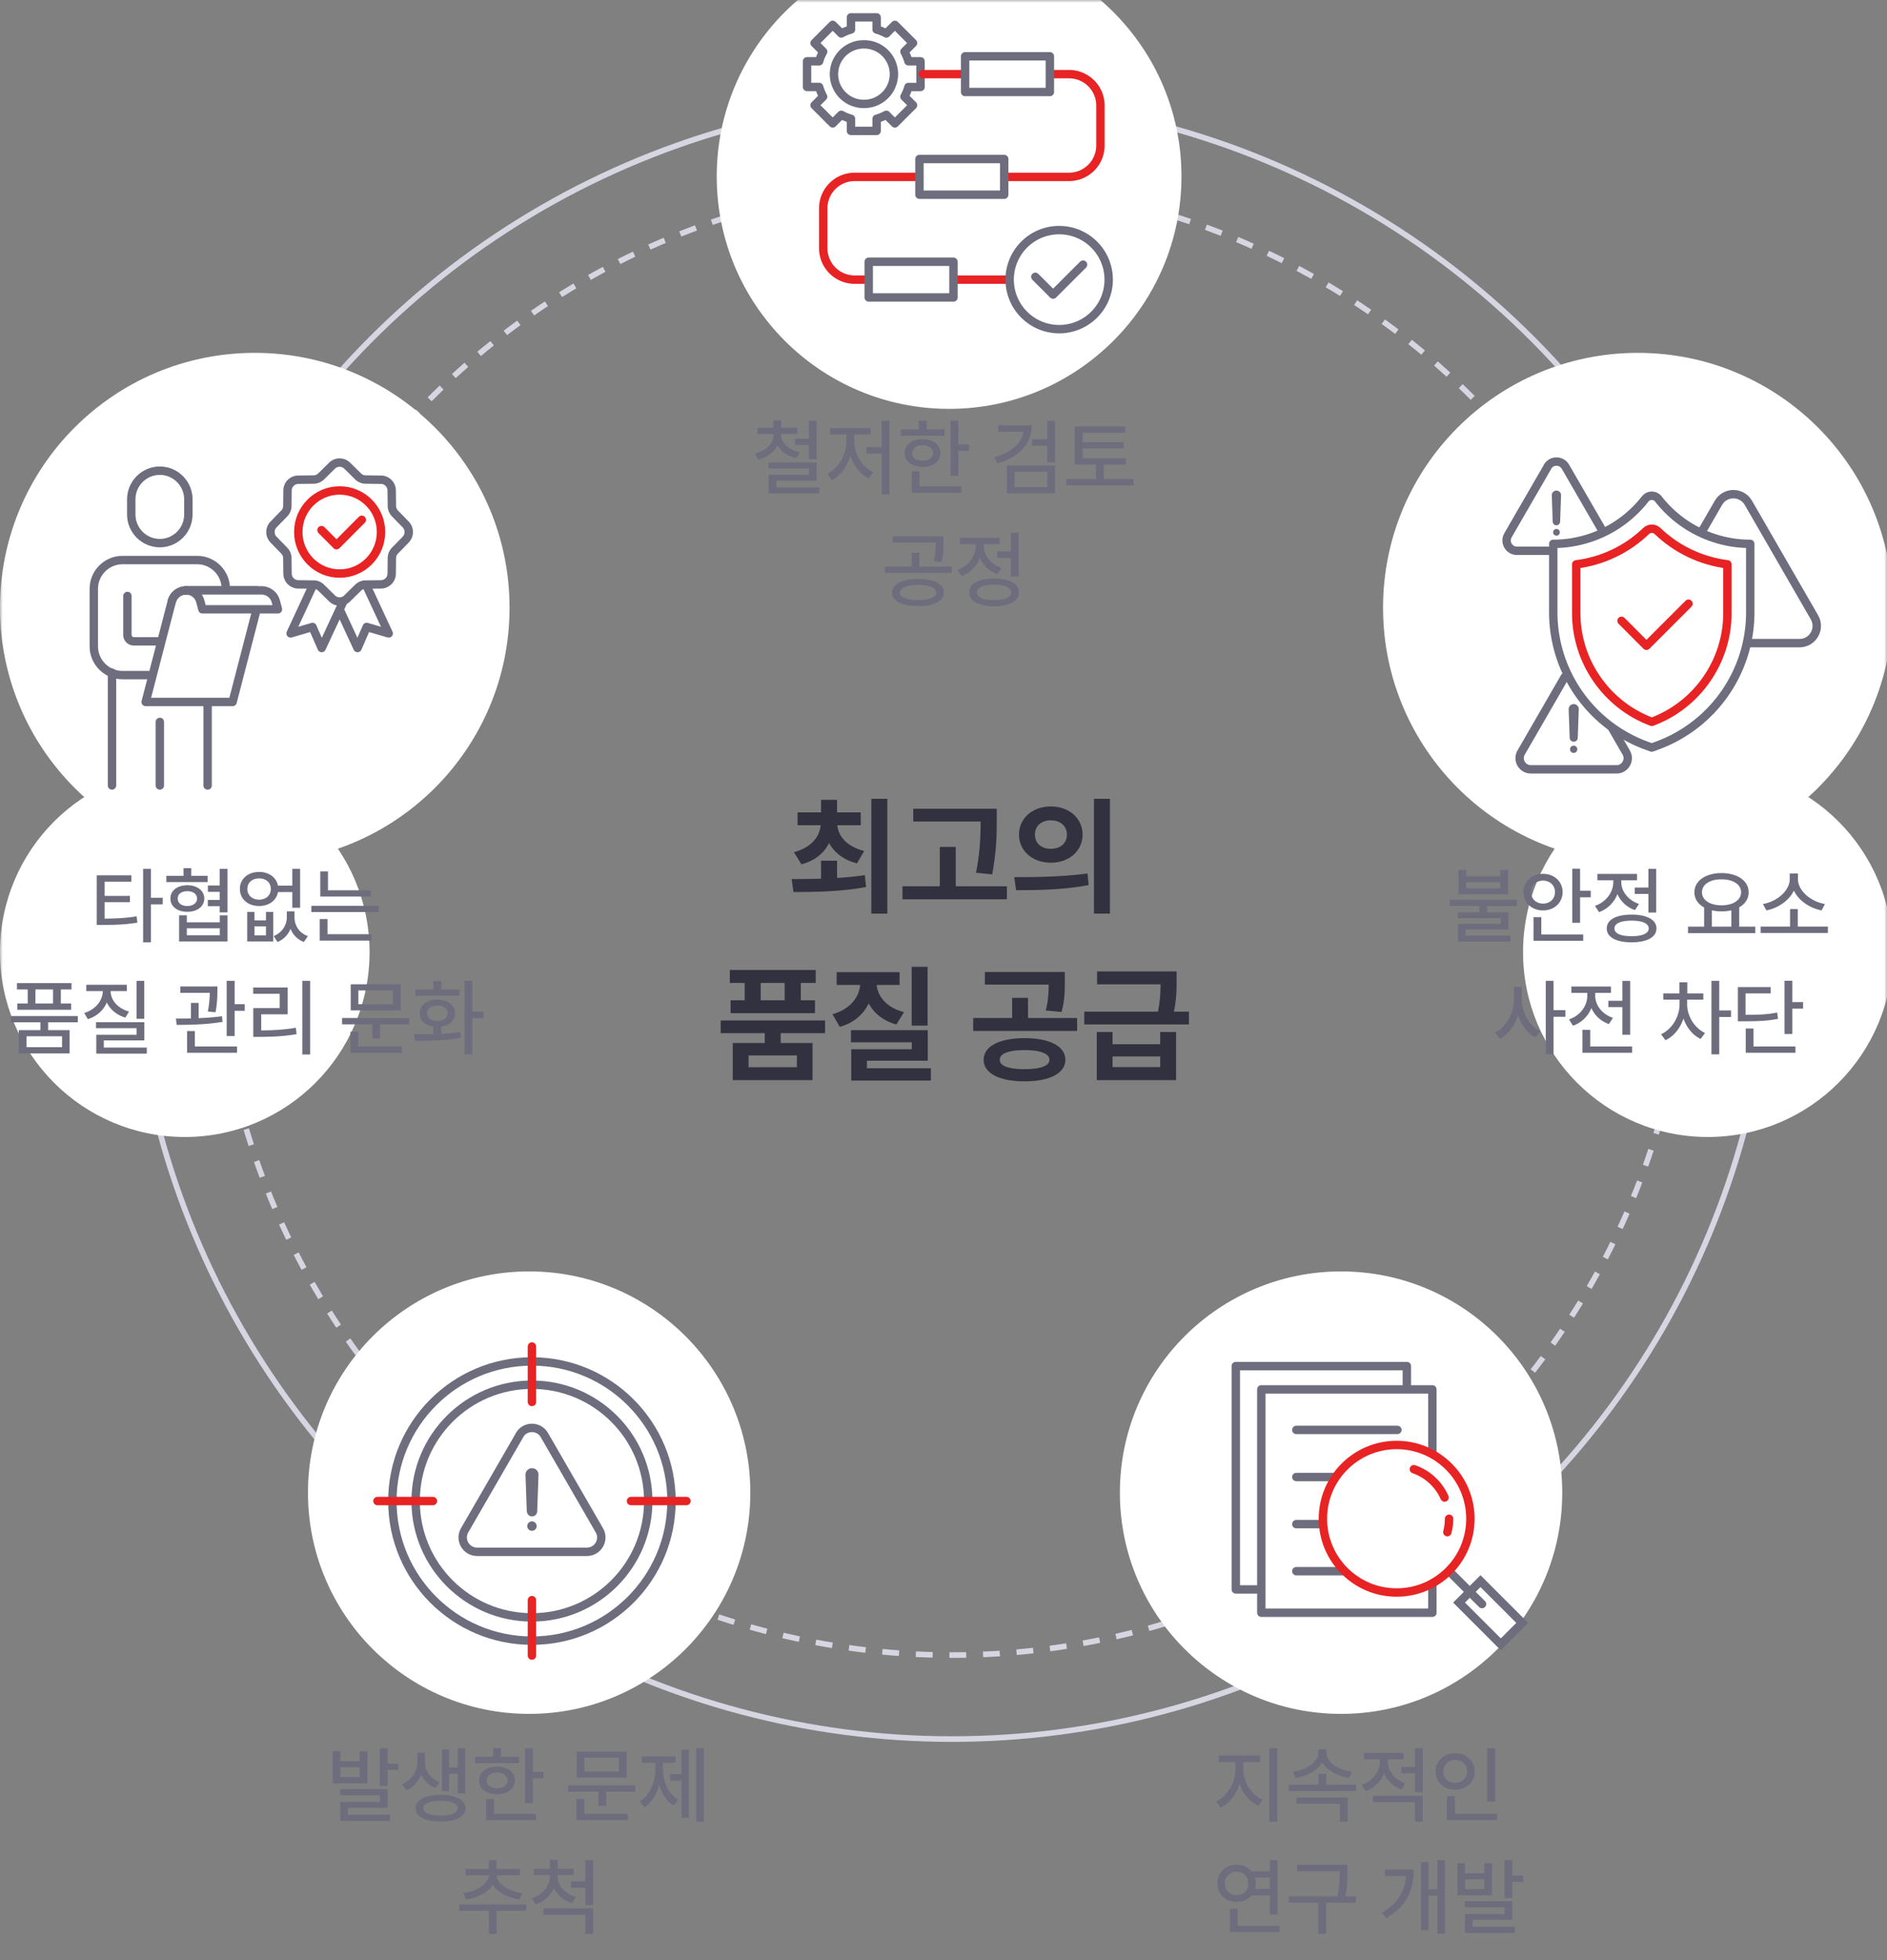 <svg width="337" height="350" viewBox="0 0 337 350" fill="none" xmlns="http://www.w3.org/2000/svg"><rect x="0" y="0" width="337" height="350" fill="#808080" stroke="none"/><mask id="a" style="mask-type:alpha" maskUnits="userSpaceOnUse" x="0" y="0" width="337" height="350"><path fill="#D9D9D9" d="M0 0h337v350H0z"/></mask><g mask="url(#a)"><circle cx="170" cy="164" r="131.5" stroke="#D6D6E3" stroke-dasharray="3 3"/><circle cx="170" cy="164" r="146.5" stroke="#D6D6E3"/><circle cx="169.5" cy="31.5" r="41.5" fill="#fff"/><path d="M164.401 15.529v-4.584h-2.163a8.625 8.625 0 00-.711-1.729l1.531-1.531-3.24-3.24-1.532 1.53a8.269 8.269 0 00-1.728-.71V3.1h-4.584v2.164a8.575 8.575 0 00-1.729.71l-1.531-1.53-3.241 3.24 1.532 1.531a8.241 8.241 0 00-.712 1.729h-2.163v4.584h2.163a8.6 8.6 0 00.712 1.729l-1.532 1.53 3.241 3.241 1.531-1.531a8.256 8.256 0 001.729.711v2.163h4.584V21.21a8.588 8.588 0 001.728-.711l1.532 1.531 3.24-3.24-1.531-1.532a8.29 8.29 0 00.711-1.728h2.163z" stroke="#6D6D7E" stroke-width="1.5" stroke-linecap="round" stroke-linejoin="round"/><path d="M154.255 18.551a5.315 5.315 0 10.001-10.629 5.315 5.315 0 00-.001 10.63z" stroke="#6D6D7E" stroke-width="1.5" stroke-linecap="round" stroke-linejoin="round"/><path d="M196.518 49.927h-43.882a5.608 5.608 0 01-5.612-5.611v-7.123a5.608 5.608 0 015.612-5.611h38.28a5.608 5.608 0 005.612-5.611v-7.123a5.608 5.608 0 00-5.612-5.611h-26.09" stroke="#E82324" stroke-width="1.5" stroke-linecap="round" stroke-linejoin="round"/><path d="M189.158 58.768a8.842 8.842 0 100-17.684 8.842 8.842 0 000 17.684zm-1.66-48.712h-15.135v6.371h15.135v-6.371zm-8.16 18.335h-15.135v6.372h15.135v-6.372zm-9.059 18.345h-15.134v6.372h15.134v-6.372z" fill="#fff" stroke="#6D6D7E" stroke-width="1.5" stroke-linecap="round" stroke-linejoin="round"/><path d="M184.899 49.423l3.172 3.171 5.354-5.344" fill="#fff"/><path d="M184.899 49.423l3.172 3.171 5.354-5.344" stroke="#6D6D7E" stroke-width="1.5" stroke-linecap="round" stroke-linejoin="round"/><circle cx="305" cy="170" r="33" fill="#fff"/><circle cx="292.5" cy="108.5" r="45.5" fill="#fff"/><path d="M276.37 83.33c.71-1.23 2.49-1.23 3.2 0l3.54 6.12 3.54 6.12c.71 1.23-.18 2.77-1.6 2.77h-14.14c-1.42 0-2.31-1.54-1.6-2.77l3.54-6.12 3.54-6.12h-.02z" stroke="#6D6D7E" stroke-width="1.5" stroke-linecap="round" stroke-linejoin="round"/><path d="M277.301 93.15l-.17-4.7c-.02-.47.36-.86.83-.86s.85.39.83.86l-.17 4.7c-.01.36-.31.64-.66.64-.36 0-.65-.28-.66-.64zm.669 2.49a.6.6 0 100-1.2.6.6 0 000 1.2z" fill="#6D6D7E"/><path d="M279.31 121.1c.77-1.33 2.69-1.33 3.46 0l3.83 6.63 3.83 6.63c.77 1.33-.19 3-1.73 3h-15.31c-1.54 0-2.5-1.67-1.73-3l3.83-6.63 3.83-6.63h-.01z" stroke="#6D6D7E" stroke-width="1.5" stroke-linecap="round" stroke-linejoin="round"/><path d="M280.331 131.74l-.18-5.09c-.02-.51.39-.94.9-.94a.9.9 0 01.9.94l-.18 5.09a.71.71 0 01-.72.69c-.39 0-.71-.31-.72-.69zm.711 2.69a.65.65 0 100-1.3.65.65 0 000 1.3z" fill="#6D6D7E"/><path d="M306.9 89.77c1.19-2.05 4.15-2.05 5.34 0l5.9 10.22 5.9 10.22c1.19 2.05-.3 4.62-2.67 4.62h-23.6c-2.37 0-3.86-2.57-2.67-4.62l5.9-10.22 5.9-10.22z" stroke="#6D6D7E" stroke-width="1.5" stroke-linecap="round" stroke-linejoin="round"/><path d="M308.46 106.15l-.28-7.84c-.03-.79.6-1.44 1.39-1.44.79 0 1.42.65 1.39 1.44l-.28 7.84c-.02.6-.51 1.07-1.11 1.07-.6 0-1.09-.47-1.11-1.07zm1.11 4.16a1.01 1.01 0 100-2.02 1.01 1.01 0 000 2.02z" fill="#6D6D7E"/><path d="M293.81 89.1c.61-.78 1.76-.78 2.37 0 3.92 5.02 9.96 8 16.4 8v12.23c0 10.62-6.63 20.12-16.6 23.78l-.99.36-.99-.36a25.337 25.337 0 01-16.6-23.78V97.1c6.44 0 12.48-2.98 16.4-8h.01z" fill="#fff" stroke="#6D6D7E" stroke-width="1.5" stroke-linecap="round" stroke-linejoin="round"/><path d="M295 128.88c-8.08-2.99-13.5-10.78-13.5-19.4v-8.72c4.73-.59 9.09-2.69 12.48-5.95.57-.55 1.47-.55 2.04 0 3.4 3.26 7.76 5.35 12.48 5.95v8.72c0 8.62-5.42 16.41-13.5 19.4z" fill="#fff" stroke="#E82324" stroke-width="1.5" stroke-linecap="round" stroke-linejoin="round"/><path d="M289.59 110.84l4.45 4.46 7.51-7.51" stroke="#E82324" stroke-width="1.5" stroke-linecap="round" stroke-linejoin="round"/><circle cx="239.5" cy="266.5" r="39.5" fill="#fff"/><path d="M258.74 280.47l5.93 5.92m-13.42-42.49H220.7v39.88h30.55V243.9z" stroke="#6D6D7E" stroke-width="1.5" stroke-linecap="round" stroke-linejoin="round"/><path d="M255.81 248.06h-30.55v39.88h30.55v-39.88z" fill="#fff" stroke="#6D6D7E" stroke-width="1.5" stroke-linecap="round" stroke-linejoin="round"/><path d="M231.51 255.3h18.05m-18.05 8.41h18.05m-18.05 8.41h18.05m-18.05 8.4h18.05" stroke="#6D6D7E" stroke-width="1.5" stroke-linecap="round" stroke-linejoin="round"/><path d="M249.43 284.33c7.273 0 13.17-5.896 13.17-13.17s-5.897-13.17-13.17-13.17c-7.274 0-13.17 5.896-13.17 13.17s5.896 13.17 13.17 13.17z" fill="#fff" stroke="#E82324" stroke-width="1.5" stroke-linecap="round" stroke-linejoin="round"/><path d="M258.79 271.16c0 .83-.11 1.63-.31 2.39m-5.98-11.24c2.46.85 4.45 2.7 5.49 5.06" stroke="#E82324" stroke-width="1.5" stroke-linecap="round" stroke-linejoin="round"/><path d="M264.403 282.301l-3.826 3.826 7.453 7.453 3.826-3.826-7.453-7.453z" stroke="#6D6D7E" stroke-width="1.5" stroke-miterlimit="10"/><circle cx="94.5" cy="266.5" r="39.5" fill="#fff"/><path d="M92.78 256.22c.99-1.71 3.45-1.71 4.44 0l4.909 8.5 4.91 8.5c.99 1.71-.25 3.84-2.22 3.84h-19.62c-1.97 0-3.21-2.14-2.22-3.84l4.91-8.5 4.91-8.5h-.02z" stroke="#6D6D7E" stroke-width="1.5" stroke-linecap="round" stroke-linejoin="round"/><path d="M94.08 269.85l-.23-6.52c-.02-.66.5-1.2 1.16-1.2.66 0 1.18.54 1.16 1.2l-.23 6.52c-.02.5-.43.89-.92.89-.5 0-.9-.39-.92-.89h-.02zm.92 3.46a.84.84 0 100-1.68.84.84 0 000 1.68z" fill="#6D6D7E"/><path d="M95 288.769c11.47 0 20.769-9.299 20.769-20.769 0-11.471-9.299-20.769-20.77-20.769-11.47 0-20.768 9.298-20.768 20.769 0 11.47 9.298 20.769 20.769 20.769z" stroke="#6D6D7E" stroke-width="1.5" stroke-linecap="round" stroke-linejoin="round"/><path d="M95 292.923c13.764 0 24.922-11.158 24.922-24.923 0-13.765-11.158-24.923-24.923-24.923-13.764 0-24.923 11.158-24.923 24.923 0 13.765 11.159 24.923 24.923 24.923z" stroke="#6D6D7E" stroke-width="1.5" stroke-linecap="round" stroke-linejoin="round"/><path d="M94.999 250.31v-9.9M77.31 268h-9.9m27.589 17.69v9.9m17.69-27.59h9.9" stroke="#E82324" stroke-width="1.5" stroke-linecap="round" stroke-linejoin="round"/><circle cx="33" cy="170" r="33" fill="#fff"/><circle cx="45.5" cy="108.5" r="45.5" fill="#fff"/><path d="M33.643 89.167c0-2.832-2.284-5.128-5.1-5.128-2.818 0-5.102 2.296-5.102 5.128v2.674c0 2.833 2.284 5.129 5.101 5.129s5.1-2.296 5.1-5.129v-2.674zm1.582 31.365H21.859c-2.804 0-5.106-2.302-5.106-5.129v-10.28c0-2.816 2.291-5.128 5.106-5.128h13.366c2.804 0 5.106 2.301 5.106 5.128v7.726" stroke="#6D6D7E" stroke-width="1.5" stroke-linecap="round" stroke-linejoin="round"/><path d="M30.817 114.504H23.91a1.16 1.16 0 01-1.156-1.162v-6.936m-2.75 13.698v20.131m17.076-20.131v20.131m-8.533-11.342v11.342" stroke="#6D6D7E" stroke-width="1.5" stroke-linecap="round" stroke-linejoin="round"/><path d="M45.764 105.408H33.228a2.64 2.64 0 00-2.554 1.984l-4.658 17.939h15.526l4.931-19.002a.737.737 0 00-.709-.921z" fill="#fff" stroke="#6D6D7E" stroke-width="1.5" stroke-linecap="round" stroke-linejoin="round"/><path d="M33.227 105.408c-1.2 0-2.248.811-2.553 1.984z" fill="#fff"/><path d="M33.227 105.408c-1.2 0-2.248.811-2.553 1.984" stroke="#6D6D7E" stroke-width="1.5" stroke-linecap="round" stroke-linejoin="round"/><path d="M46.712 105.408c1.2 0 2.248.811 2.553 1.984l.371 1.392H36.151l-.371-1.392a2.651 2.651 0 00-2.553-1.984h13.485zm22.706 7.683l-3.928-1.151-1.636 3.759-4.998-10.773 5.554-2.608 5.008 10.773z" fill="#fff" stroke="#6D6D7E" stroke-width="1.5" stroke-linecap="round" stroke-linejoin="round"/><path d="M51.897 113.091l3.916-1.151 1.637 3.759 5.008-10.773-5.564-2.608-4.997 10.773z" fill="#fff" stroke="#6D6D7E" stroke-width="1.5" stroke-linecap="round" stroke-linejoin="round"/><path d="M72.452 96.345l-1.92 1.973a1.91 1.91 0 00-.546 1.337l-.033 2.761a1.938 1.938 0 01-1.91 1.918l-2.749.033c-.501 0-.97.208-1.33.548l-1.965 1.929a1.924 1.924 0 01-2.695 0l-1.964-1.929a1.896 1.896 0 00-1.33-.548l-2.75-.033a1.937 1.937 0 01-1.91-1.918l-.032-2.761c0-.504-.207-.976-.546-1.337l-1.92-1.973a1.945 1.945 0 010-2.707l1.92-1.972c.35-.362.546-.833.546-1.337l.032-2.762a1.937 1.937 0 011.91-1.918l2.75-.032c.501 0 .97-.209 1.33-.548l1.964-1.93a1.924 1.924 0 012.695 0l1.964 1.93c.36.35.83.547 1.331.547l2.75.033a1.937 1.937 0 011.91 1.918l.032 2.762c0 .504.207.975.545 1.337l1.92 1.972a1.945 1.945 0 010 2.707z" fill="#fff" stroke="#6D6D7E" stroke-width="1.5" stroke-linecap="round" stroke-linejoin="round"/><path d="M60.657 102.406c4.08 0 7.387-3.322 7.387-7.42 0-4.097-3.307-7.418-7.387-7.418s-7.386 3.321-7.386 7.419c0 4.097 3.307 7.419 7.386 7.419z" fill="#fff" stroke="#E82324" stroke-width="1.5" stroke-linecap="round" stroke-linejoin="round"/><path d="M57.416 94.647l2.684 2.696 4.517-4.537" fill="#fff"/><path d="M57.416 94.647l2.684 2.696 4.517-4.537" stroke="#E82324" stroke-width="1.5" stroke-linecap="round" stroke-linejoin="round"/><path d="M155.614 163.121h2.851v-20.507h-2.851v20.507zm-12.485-8.808c2.415-.628 4.051-2.017 4.94-3.804.921 1.699 2.581 3.033 4.972 3.637l1.302-2.216c-3.089-.754-4.622-2.613-4.805-4.59h4.178v-2.295h-4.225v-2.24h-2.859v2.24h-4.194v2.295h4.122c-.182 2.081-1.691 3.995-4.773 4.805l1.342 2.168zm6.362-.643h-2.859v3.208c-1.906.064-3.717.072-5.25.072l.326 2.311c3.581 0 8.434-.04 12.961-.898l-.214-2.112a58.354 58.354 0 01-4.964.5v-3.081zm27.701 2.446c.81-4.353.81-7.228.818-9.785v-1.938h-14.915v2.28h12.04c-.016 2.398-.056 5.273-.834 9.141l2.891.302zm-6.505-4.908h-2.843v7.028h-6.671v2.327h18.647v-2.327h-9.133v-7.028zm24.683-8.594v20.507h2.851v-20.507h-2.851zm-7.712 1.374c-3.216 0-5.678 2.089-5.67 5.02-.008 2.938 2.454 5.019 5.67 5.019 3.256 0 5.663-2.081 5.679-5.019-.016-2.931-2.423-5.02-5.679-5.02zm0 2.478c1.644 0 2.875.945 2.883 2.542-.008 1.62-1.247 2.541-2.883 2.541-1.604 0-2.827-.921-2.827-2.541 0-1.597 1.215-2.542 2.827-2.542zm-6.195 12.469c3.582 0 8.435-.04 12.962-.921l-.215-2.065c-4.376.611-9.427.659-13.072.659l.325 2.327zm-50.987 19.66v2.295h15.066v-2.295h-2.525v-3.106h2.66v-2.303h-15.336v2.303h2.653v3.106h-2.518zm5.377 0v-3.106h4.281v3.106h-4.281zm11.5 3.605h-18.648v2.264h7.871v1.755h-5.71v6.624h14.247v-6.624h-5.686v-1.755h7.926V182.2zm-13.668 8.347v-2.112h8.633v2.112h-8.633zm29.13-17.933v10.5h2.843v-10.5h-2.843zm-7.672 6.529c.922 1.747 2.566 3.121 4.94 3.772l1.358-2.208c-3.137-.818-4.678-2.811-4.876-4.852h4.09v-2.288h-11.238v2.288h4.201c-.206 2.192-1.771 4.336-4.947 5.225l1.302 2.256c2.526-.707 4.241-2.248 5.17-4.193zm-.325 10.245h10.872v-5.456h-13.716v2.168h10.857v1.239h-10.809v5.591h14.224v-2.208h-11.428v-1.334zm34.756-8.705c.588-2.096.588-3.852.588-5.464v-1.675H175.89v2.247h11.397c-.008 1.39-.063 2.772-.524 4.622l2.811.27zm-5.98-2.517h-2.835v3.59h-6.957v2.311h18.56v-2.311h-8.768v-3.59zm-.627 7.187c-4.432.008-7.291 1.422-7.291 3.868 0 2.414 2.859 3.852 7.291 3.844 4.463.008 7.282-1.43 7.298-3.844-.016-2.446-2.835-3.86-7.298-3.868zm0 5.536c-2.812-.008-4.432-.556-4.416-1.668-.016-1.128 1.604-1.731 4.416-1.731 2.811 0 4.447.603 4.455 1.731-.008 1.112-1.644 1.66-4.455 1.668zm26.676-10.261c.484-2.327.484-3.987.484-5.536v-1.644h-14.2v2.295h11.341c-.016 1.374-.071 2.899-.468 4.885h-13.16v2.279h18.695v-2.279h-2.692zm-10.952 5.813v-2.184h-2.819v8.586h14.168v-8.586h-2.835v2.184h-8.514zm0 4.082v-1.898h8.514v1.898h-8.514z" fill="#31313F"/><path d="M139.511 77.698v-.22h2.857v-1.113h-2.842v-1.303h-1.392v1.303h-2.856v1.114h2.856v.22c0 1.464-1.289 2.76-3.296 3.266l.616 1.084c1.611-.418 2.805-1.34 3.398-2.556.601 1.106 1.794 1.94 3.355 2.307l.629-1.07c-2.006-.439-3.325-1.67-3.325-3.032zm-2.256 5.948h7.207v1.127h-7.177v3.34h9.023V87.03h-7.632V85.8h7.163v-3.24h-8.584v1.084zm4.732-4.205h2.475v2.55h1.377v-6.87h-1.377v3.207h-2.475v1.113zm16.846-4.32h-1.392v4.716h-2.71v1.142h2.71v7.295h1.392V75.12zm-11.104 9.491l.85 1.084c1.516-.776 2.71-2.41 3.296-4.314.585 1.787 1.75 3.318 3.266 4.05l.835-1.113c-2.014-.893-3.413-3.288-3.413-5.508v-1.23h2.915V76.44h-7.222v1.142h2.901v1.23c-.008 2.359-1.421 4.842-3.428 5.801zm23.423-9.477h-1.392v9.814h1.392v-4.438h1.904v-1.157h-1.904v-4.22zm-10.298 2.651h7.822v-1.128h-3.208V75.12h-1.391v1.538h-3.223v1.128zm.718 3.106c-.008 1.486 1.289 2.453 3.193 2.46 1.882-.007 3.179-.974 3.179-2.46 0-1.502-1.297-2.483-3.179-2.476-1.904-.007-3.201.974-3.193 2.476zm1.26 7.075h8.876v-1.128h-7.485v-2.666h-1.391v3.794zm.087-7.075c-.014-.865.733-1.4 1.846-1.407 1.113.008 1.86.542 1.875 1.407-.015.857-.762 1.384-1.875 1.377-1.113.007-1.86-.52-1.846-1.377zm21.329-4.952h-5.977v1.143h4.49c-.271 2.073-2.146 3.706-5.178 4.556l.571 1.084c3.801-1.077 6.094-3.443 6.094-6.783zm-4.424 12.13h8.584v-4.966h-8.584v4.965zm1.362-1.114v-2.74h5.845v2.74h-5.845zm3.12-7.383h2.71v2.989h1.392v-7.427h-1.392v3.281h-2.71v1.157zm16.773 2.27h-7.735v-1.786h7.324v-1.099h-7.324v-1.685h7.603v-1.142h-9.009v6.826h3.779v2.564h-5.288v1.142h12.012v-1.142h-5.332v-2.564h3.97v-1.113zm-37.141 21.524c-2.813 0-4.615.901-4.615 2.432 0 1.523 1.802 2.424 4.615 2.417 2.841.007 4.636-.894 4.643-2.417-.007-1.531-1.802-2.432-4.643-2.432zm-5.904-1.084h11.939v-1.128h-5.786v-2.46h-1.363v2.46h-4.79v1.128zm1.392-5.405h7.676c0 1.018 0 1.985-.352 3.325l1.362.147c.374-1.355.374-2.44.367-3.487v-1.098h-9.053v1.113zm1.289 8.921c-.015-.864 1.238-1.37 3.223-1.377 2.006.007 3.251.513 3.266 1.377-.015.849-1.26 1.34-3.266 1.347-1.985-.007-3.238-.498-3.223-1.347zm21.211-10.679h-1.392v3.34h-2.446v1.143h2.446v3.325h1.392V95.12zm-10.943 6.621l.733 1.113a5.557 5.557 0 003.288-3.222 5.242 5.242 0 003.128 2.856l.718-1.098c-1.985-.674-3.172-2.293-3.164-3.955v-.279h2.812v-1.128h-7.075v1.128h2.842v.293c.007 1.81-1.245 3.582-3.282 4.292zm2.11 4.029c-.008 1.56 1.677 2.468 4.438 2.475 2.747-.007 4.431-.915 4.439-2.475-.008-1.561-1.692-2.469-4.439-2.476-2.761.007-4.446.915-4.438 2.476zm1.377 0c-.008-.894 1.135-1.399 3.061-1.392 1.912-.007 3.054.498 3.062 1.392-.008.886-1.15 1.391-3.062 1.376-1.926.015-3.069-.49-3.061-1.376zm87.386 49.555h-1.377v4.351h8.848v-4.351h-1.392v1.143h-6.079v-1.143zm-2.944 6.431h5.273v1.128h-3.838v1.04h7.647v1.025h-7.632v3.164h9.375v-1.069h-8.013v-1.099h7.647v-3.061h-3.794v-1.128h5.302v-1.128h-11.967v1.128zm2.944-3.135v-1.128h6.079v1.128h-6.079zm20.332-3.516h-1.392v9.654h1.392v-4.556h1.904v-1.172h-1.904v-3.926zm-10.107 4.175c-.015 1.912 1.508 3.274 3.486 3.267 1.985.007 3.486-1.355 3.501-3.267-.015-1.911-1.516-3.259-3.501-3.266-1.978.007-3.501 1.355-3.486 3.266zm1.362 0c-.015-1.223.923-2.051 2.124-2.051 1.216 0 2.131.828 2.139 2.051-.008 1.223-.923 2.051-2.139 2.051-1.201 0-2.139-.828-2.124-2.051zm.425 8.687h8.877v-1.128h-7.486v-3.091h-1.391v4.219zm21.914-12.847h-1.392v3.34h-2.446v1.143h2.446v3.325h1.392v-7.808zm-10.943 6.621l.733 1.113a5.557 5.557 0 003.288-3.222 5.242 5.242 0 003.128 2.856l.718-1.098c-1.985-.674-3.172-2.293-3.164-3.955v-.279h2.812v-1.128h-7.075v1.128h2.842v.293c.007 1.809-1.246 3.582-3.282 4.292zm2.11 4.029c-.008 1.56 1.677 2.468 4.438 2.475 2.747-.007 4.431-.915 4.439-2.475-.008-1.561-1.692-2.469-4.439-2.476-2.761.007-4.446.915-4.438 2.476zm1.377 0c-.008-.894 1.135-1.399 3.061-1.392 1.912-.007 3.054.498 3.062 1.392-.008.886-1.15 1.391-3.062 1.376-1.926.015-3.069-.49-3.061-1.376zm25.151-.323h-2.871v-3.457c1.055-.593 1.685-1.523 1.685-2.68 0-2.066-2.029-3.421-4.849-3.428-2.813.007-4.841 1.362-4.834 3.428-.007 1.179.652 2.116 1.728 2.71v3.427h-2.871v1.157h12.012v-1.157zm-9.521-6.137c0-1.414 1.428-2.315 3.486-2.315 2.043 0 3.494.901 3.501 2.315-.007 1.406-1.458 2.321-3.501 2.329-2.058-.008-3.486-.923-3.486-2.329zm1.757 6.137v-2.915a7.556 7.556 0 001.729.191c.63 0 1.223-.066 1.758-.191v2.915h-3.487zm20.728-.014h-5.376v-3.121h-1.377v3.121h-5.259v1.142h12.012v-1.142zm-11.602-4.029l.616 1.143c2.116-.418 4.05-1.743 4.914-3.53.864 1.794 2.813 3.112 4.944 3.53l.601-1.143c-2.535-.425-4.82-2.373-4.82-4.453v-.996h-1.465v.996c-.007 2.08-2.263 4.028-4.79 4.453zM271.78 178.46v-2.241h-1.391v2.241c-.008 2.402-1.37 4.922-3.384 5.889l.864 1.128c1.494-.777 2.644-2.352 3.23-4.212.579 1.751 1.685 3.215 3.113 3.963l.864-1.114c-1.955-.952-3.31-3.332-3.296-5.654zm4.278 9.785h1.391v-6.709h2.11v-1.186h-2.11v-5.23h-1.391v13.125zm15.073-13.11h-1.392v3.545h-2.505v1.128h2.505v4.936h1.392v-9.609zm-10.928 6.87l.718 1.128a5.458 5.458 0 003.281-3.164c.571 1.303 1.663 2.358 3.135 2.871l.718-1.113c-1.985-.66-3.172-2.308-3.164-3.941v-.513h2.812v-1.142h-7.075v1.142h2.842v.513c.007 1.809-1.253 3.538-3.267 4.219zm2.402 5.962h8.877v-1.128h-7.485v-2.959h-1.392v4.087zm18.707-8.628v-.864h2.885v-1.114h-2.856v-1.977h-1.406v1.977h-2.886v1.114h2.9v.864c-.007 2.161-1.296 4.402-3.296 5.317l.777 1.07c1.501-.696 2.644-2.146 3.222-3.882.557 1.604 1.634 2.973 3.062 3.647l.791-1.054c-1.956-.938-3.193-3.077-3.193-5.098zm4.335 8.906h1.392v-6.665h2.109v-1.172h-2.109v-5.288h-1.392v13.125zm14.444-13.14h-1.392v9.507h1.392v-4.541h1.919v-1.157h-1.919v-3.809zm-9.727 7.237h1.04c2.813 0 4.366-.088 6.138-.44l-.161-1.128c-1.648.337-3.084.418-5.64.411v-3.824h4.483v-1.128h-5.86v6.109zm1.407 5.625h8.876v-1.128h-7.485v-3.208h-1.391v4.336zm-89.712 128.02v-1.391h2.988v-1.158h-7.398v1.158h3.003v1.391c-.014 2.263-1.479 4.724-3.457 5.655l.806 1.098c1.531-.747 2.761-2.344 3.369-4.219.608 1.751 1.838 3.201 3.384 3.882l.762-1.084c-2.022-.864-3.465-3.134-3.457-5.332zm4.643 9.258h1.392V312.12h-1.392v13.125zm15.484-6.606h-5.332v-1.919h-1.377v1.919h-5.289v1.142h11.998v-1.142zm-11.309-2.3l.513 1.099c2.094-.337 3.933-1.348 4.768-2.798.835 1.45 2.673 2.461 4.753 2.798l.542-1.099c-2.534-.322-4.592-1.78-4.585-3.457v-.557h-1.406v.557c-.007 1.655-2.073 3.135-4.585 3.457zm.644 5.698h7.764v3.208h1.406v-4.307h-9.17v1.099zm16.333-7.588v-.351h2.813v-1.128h-7.075v1.128h2.842v.366c.007 1.78-1.253 3.53-3.267 4.219l.718 1.098a5.432 5.432 0 003.281-3.149 5.252 5.252 0 003.135 2.856l.718-1.084c-1.985-.681-3.172-2.3-3.165-3.955zm-2.651 7.31h7.5v3.486h1.392v-4.614h-8.892v1.128zm5.068-5.156h2.432v3.369h1.392v-7.852h-1.392v3.34h-2.432v1.143zM267 312.135h-1.392v9.536H267v-9.536zm-10.62 4.131c.007 1.926 1.516 3.266 3.501 3.266 1.977 0 3.486-1.34 3.486-3.266 0-1.897-1.509-3.245-3.486-3.252-1.985.007-3.494 1.355-3.501 3.252zm1.362 0c-.007-1.209.916-2.037 2.139-2.037 1.201 0 2.124.828 2.124 2.037 0 1.237-.923 2.05-2.124 2.05-1.223 0-2.146-.813-2.139-2.05zm.674 8.701h8.98v-1.128h-7.574v-3.135h-1.406v4.263zm-30.249 7.168h-1.392v1.977h-3.274c-.615-.732-1.56-1.179-2.644-1.186-1.977.014-3.449 1.399-3.442 3.34-.007 1.926 1.465 3.31 3.442 3.31 1.092 0 2.044-.447 2.659-1.186h3.259v3.413h1.392v-9.668zm-9.419 4.131c-.007-1.238.879-2.088 2.109-2.095 1.18.007 2.081.857 2.081 2.095 0 1.237-.901 2.087-2.081 2.08-1.23.007-2.116-.843-2.109-2.08zm.894 8.701h8.877v-1.128h-7.486v-3.047h-1.391v4.175zm4.475-9.727h2.658v2.022h-2.651c.095-.308.147-.645.147-.996 0-.367-.052-.704-.154-1.026zm16.516-2.3h-8.98v1.143h7.603v.015c-.007 1.223-.007 2.592-.396 4.467h-8.672v1.143h5.245v5.552h1.406v-5.552h5.317v-1.143h-1.889c.366-1.867.366-3.222.366-4.467v-1.158zm17.417-.82h-1.333v5.186h-1.626v-4.834h-1.304v12.143h1.304v-6.181h1.626v6.811h1.333V332.12zm-11.279 9.375l.805.967c3.757-2.117 4.9-5.222 4.907-8.672h-5.156v1.143h3.801c-.219 2.673-1.442 4.907-4.357 6.562zm14.882-8.818h-1.362v5.727h6.182v-5.727h-1.377v1.787h-3.443v-1.787zm-.044 7.866h7.105v1.186h-7.075v3.384h8.906V344h-7.544v-1.245h7.09v-3.311h-8.482v1.099zm.044-3.252v-1.758h3.443v1.758h-3.443zm7.046 1.582h1.392v-2.871h1.904v-1.128h-1.904v-2.754h-1.392v6.753zM60.787 312.677h-1.363v5.727h6.182v-5.727h-1.377v1.787h-3.442v-1.787zm-.044 7.866h7.104v1.186h-7.075v3.384h8.906V324h-7.544v-1.245h7.09v-3.311h-8.481v1.099zm.044-3.252v-1.758h3.442v1.758h-3.442zm7.045 1.582h1.392v-2.871h1.904v-1.128h-1.904v-2.754h-1.392v6.753zm8.057-4.233v-1.7h-1.347v1.7c0 1.457-.953 3.127-2.725 3.896l.762 1.084c1.274-.549 2.168-1.604 2.651-2.82a4.492 4.492 0 002.549 2.439l.732-1.069c-1.706-.645-2.622-2.095-2.622-3.53zm-1.655 8.203c-.015 1.494 1.692 2.38 4.438 2.373 2.74.007 4.46-.879 4.468-2.373-.007-1.494-1.728-2.381-4.468-2.388-2.746.007-4.453.894-4.438 2.388zm1.377 0c-.015-.843 1.15-1.326 3.061-1.319 1.905-.007 3.07.476 3.077 1.319-.008.835-1.172 1.318-3.077 1.303-1.911.015-3.076-.468-3.061-1.303zm3.31-3.047h1.29v-3.106h1.538v3.516h1.318v-8.071h-1.318v3.413H80.21v-3.179h-1.289v7.427zm16.23-7.661h-1.39v9.814h1.39v-4.438h1.905v-1.157h-1.904v-4.219zm-10.297 2.651h7.822v-1.128h-3.208v-1.538h-1.391v1.538h-3.223v1.128zm.718 3.106c-.008 1.486 1.289 2.453 3.193 2.461 1.882-.008 3.179-.975 3.179-2.461 0-1.502-1.297-2.483-3.179-2.476-1.904-.007-3.2.974-3.193 2.476zm1.26 7.075h8.877v-1.128h-7.486v-2.666h-1.391v3.794zm.087-7.075c-.014-.865.733-1.399 1.846-1.407 1.113.008 1.86.542 1.875 1.407-.014.857-.762 1.384-1.875 1.377-1.113.007-1.86-.52-1.846-1.377zm26.543.864h-12.011v1.128h5.42v2.549h1.377v-2.549h5.214v-1.128zm-10.517 6.211h9.184v-1.128h-7.793v-2.651h-1.391v3.779zm.044-7.573h8.921v-4.659h-8.921v4.659zm1.362-1.099v-2.461h6.182v2.461h-6.182zm21.343-4.175h-1.333v13.125h1.333V312.12zm-11.455 9.507l.849 1.04c1.282-.798 2.176-2.263 2.644-3.977.462 1.582 1.319 2.922 2.571 3.669l.835-1.025c-1.846-1.062-2.754-3.311-2.754-5.552v-1.054h2.256V313.6h-6.006v1.128h2.417v1.054c-.007 2.337-.952 4.724-2.812 5.845zm5.434-3.721h2.036v6.68h1.319v-12.188h-1.319v4.366h-2.036v1.142zM93.987 340.03H82.02v1.143h5.289v4.087h1.377v-4.087h5.302v-1.143zm-11.264-2.021l.512 1.113c2.117-.293 3.919-1.267 4.768-2.622.85 1.34 2.644 2.329 4.754 2.622l.498-1.113c-2.498-.315-4.483-1.721-4.556-3.179h4.146v-1.128h-4.16v-1.582h-1.377v1.582h-4.16v1.128h4.16c-.088 1.472-2.095 2.864-4.585 3.179zm23.203 2.724h-8.892v1.158h7.5v3.369h1.392v-4.527zm-10.943-1.801l.674 1.084c1.546-.513 2.688-1.575 3.26-2.93.593 1.252 1.735 2.226 3.273 2.695l.63-1.113c-1.999-.579-3.237-2.058-3.237-3.662v-.235h2.856v-1.127h-2.841v-1.582h-1.392v1.582H95.35v1.127h2.856v.235c0 1.706-1.23 3.288-3.223 3.926zm7.002-1.905h2.549v3.091h1.392v-7.998h-1.392v3.765h-2.549v1.142zm-78.522-180.75H17.28v8.863h1.055c2.424-.008 4.167-.074 6.196-.411l-.132-1.127c-1.897.315-3.523.395-5.712.41v-2.945h4.511v-1.113h-4.512v-2.534h4.776v-1.143zm2.095 11.968h1.391v-6.782h2.11v-1.172h-2.11v-5.171h-1.391v13.125zm11.528-11.865h-2.93v-1.377H32.78v1.377h-3.076v1.113h7.383v-1.113zm-6.65 4.043c0 1.428 1.23 2.366 3.017 2.373 1.765-.007 3.025-.945 3.032-2.373-.007-1.414-1.267-2.366-3.032-2.373-1.787.007-3.018.959-3.018 2.373zm1.303 0c-.007-.798.674-1.311 1.714-1.304 1.025-.007 1.729.506 1.743 1.304-.014.813-.718 1.333-1.743 1.333-1.04 0-1.721-.52-1.714-1.333zm.25 7.661h8.642v-4.658h-1.377v1.245h-5.889v-1.245h-1.377v4.658zm1.376-1.099v-1.245h5.889v1.245h-5.889zm3.75-5.185h2.124v1.098h1.392v-7.778h-1.392v2.974h-2.11v1.142h2.11v1.436h-2.124v1.128zm8.335 1.011h-1.303v5.273h4.643v-5.273h-1.289v1.523h-2.05v-1.523zm-2.607-4.102c-.008 1.809 1.435 3.054 3.442 3.047 1.743.007 3.091-.989 3.362-2.49h2.556v2.812h1.392v-6.958h-1.392v3.003H49.64c-.286-1.472-1.626-2.446-3.355-2.446-2.007 0-3.45 1.238-3.442 3.032zm1.333 0c-.008-1.121.871-1.882 2.11-1.875 1.215-.007 2.08.754 2.08 1.875 0 1.135-.865 1.912-2.08 1.919-1.239-.007-2.117-.784-2.11-1.919zM45.45 167v-1.611h2.051V167h-2.05zm3.413.132l.703 1.055c1.128-.469 1.897-1.341 2.33-2.352.417 1.04 1.186 1.897 2.373 2.352l.717-1.055c-1.618-.571-2.395-1.963-2.387-3.34v-1.069h-1.377v1.069c0 1.311-.777 2.688-2.359 3.34zm17.373-8.174h-7.66v-3.369h-1.378v4.482h9.038v-1.113zm-10.634 3.882h12.011v-1.113H55.602v1.113zm1.494 5.098h9.228v-1.143h-7.837v-2.71h-1.391v3.853zm-43.198 13.466H1.93v1.114h5.288v1.406H3.365v4.16h9.068v-4.16H8.595v-1.406h5.303v-1.114zm-10.87-4.746h1.92v2.505H3.086v1.128h9.624v-1.128h-1.846v-2.505h1.905v-1.128H3.027v1.128zm1.714 10.298v-1.934h6.343v1.934H4.742zm1.582-7.793v-2.505h3.15v2.505h-3.15zm19.439-4.043h-1.377v6.782h1.377v-6.782zm-10.723 5.742l.645 1.099c1.61-.505 2.812-1.597 3.39-2.988.594 1.259 1.751 2.248 3.304 2.71l.674-1.07c-2.044-.578-3.296-2.058-3.296-3.662h2.886v-1.128h-7.237v1.128h2.945c-.008 1.699-1.275 3.281-3.311 3.911zm2.11 2.71h7.25v1.172h-7.207v3.369h9.024v-1.084H18.54v-1.274h7.236v-3.252H17.15v1.069zm21.68-7.456h-6.622v1.143h5.252a17.936 17.936 0 01-.345 3.34l1.377.131c.323-1.699.323-3.002.337-3.881v-.733zm-7.413 5.742l.132 1.128c2.314-.007 5.449-.058 8.188-.542l-.088-1.01c-1.318.19-2.768.293-4.174.351v-2.724h-1.377v2.768c-.96.022-1.875.029-2.681.029zm1.992 6.109h8.921v-1.128H34.8v-2.754h-1.39v3.882zm7.075-2.988h1.421v-4.512h1.802v-1.172h-1.802v-4.175h-1.42v9.859zm14.898-9.859H53.99v13.154h1.392V175.12zm-10.166 2.315h4.731v2.548H45.23v5.142h1.114c2.322-.007 4.3-.095 6.62-.483l-.131-1.143c-2.197.359-4.05.461-6.182.469v-2.871h4.717v-4.79h-6.152v1.128zm27.89 4.321H61.095v1.128h5.42v2.549h1.377v-2.549h5.214v-1.128zm-10.517 6.211h9.184v-1.128h-7.792v-2.651h-1.392v3.779zm.044-7.573h8.92v-4.659h-8.92v4.659zm1.362-1.099v-2.461h6.182v2.461h-6.182zm20.361-4.175h-1.391v13.125h1.391v-6.46h1.978v-1.172h-1.978v-5.493zm-10.444 9.551l.22 1.157c2.263.007 5.332-.022 8.174-.527l-.088-1.026a39.034 39.034 0 01-3.428.308v-1.282c1.487-.212 2.468-1.113 2.476-2.38-.008-1.48-1.304-2.454-3.164-2.461-1.868.007-3.15.981-3.135 2.461-.015 1.267.952 2.161 2.431 2.38v1.333c-1.252.037-2.453.037-3.486.037zm.25-6.885h7.865v-1.113H78.79v-1.524h-1.392v1.524h-3.237v1.113zm2.108 3.135c0-.842.733-1.377 1.832-1.377 1.098 0 1.823.535 1.83 1.377-.007.835-.732 1.355-1.83 1.348-1.1.007-1.832-.513-1.832-1.348z" fill="#6D6D7E"/></g></svg>